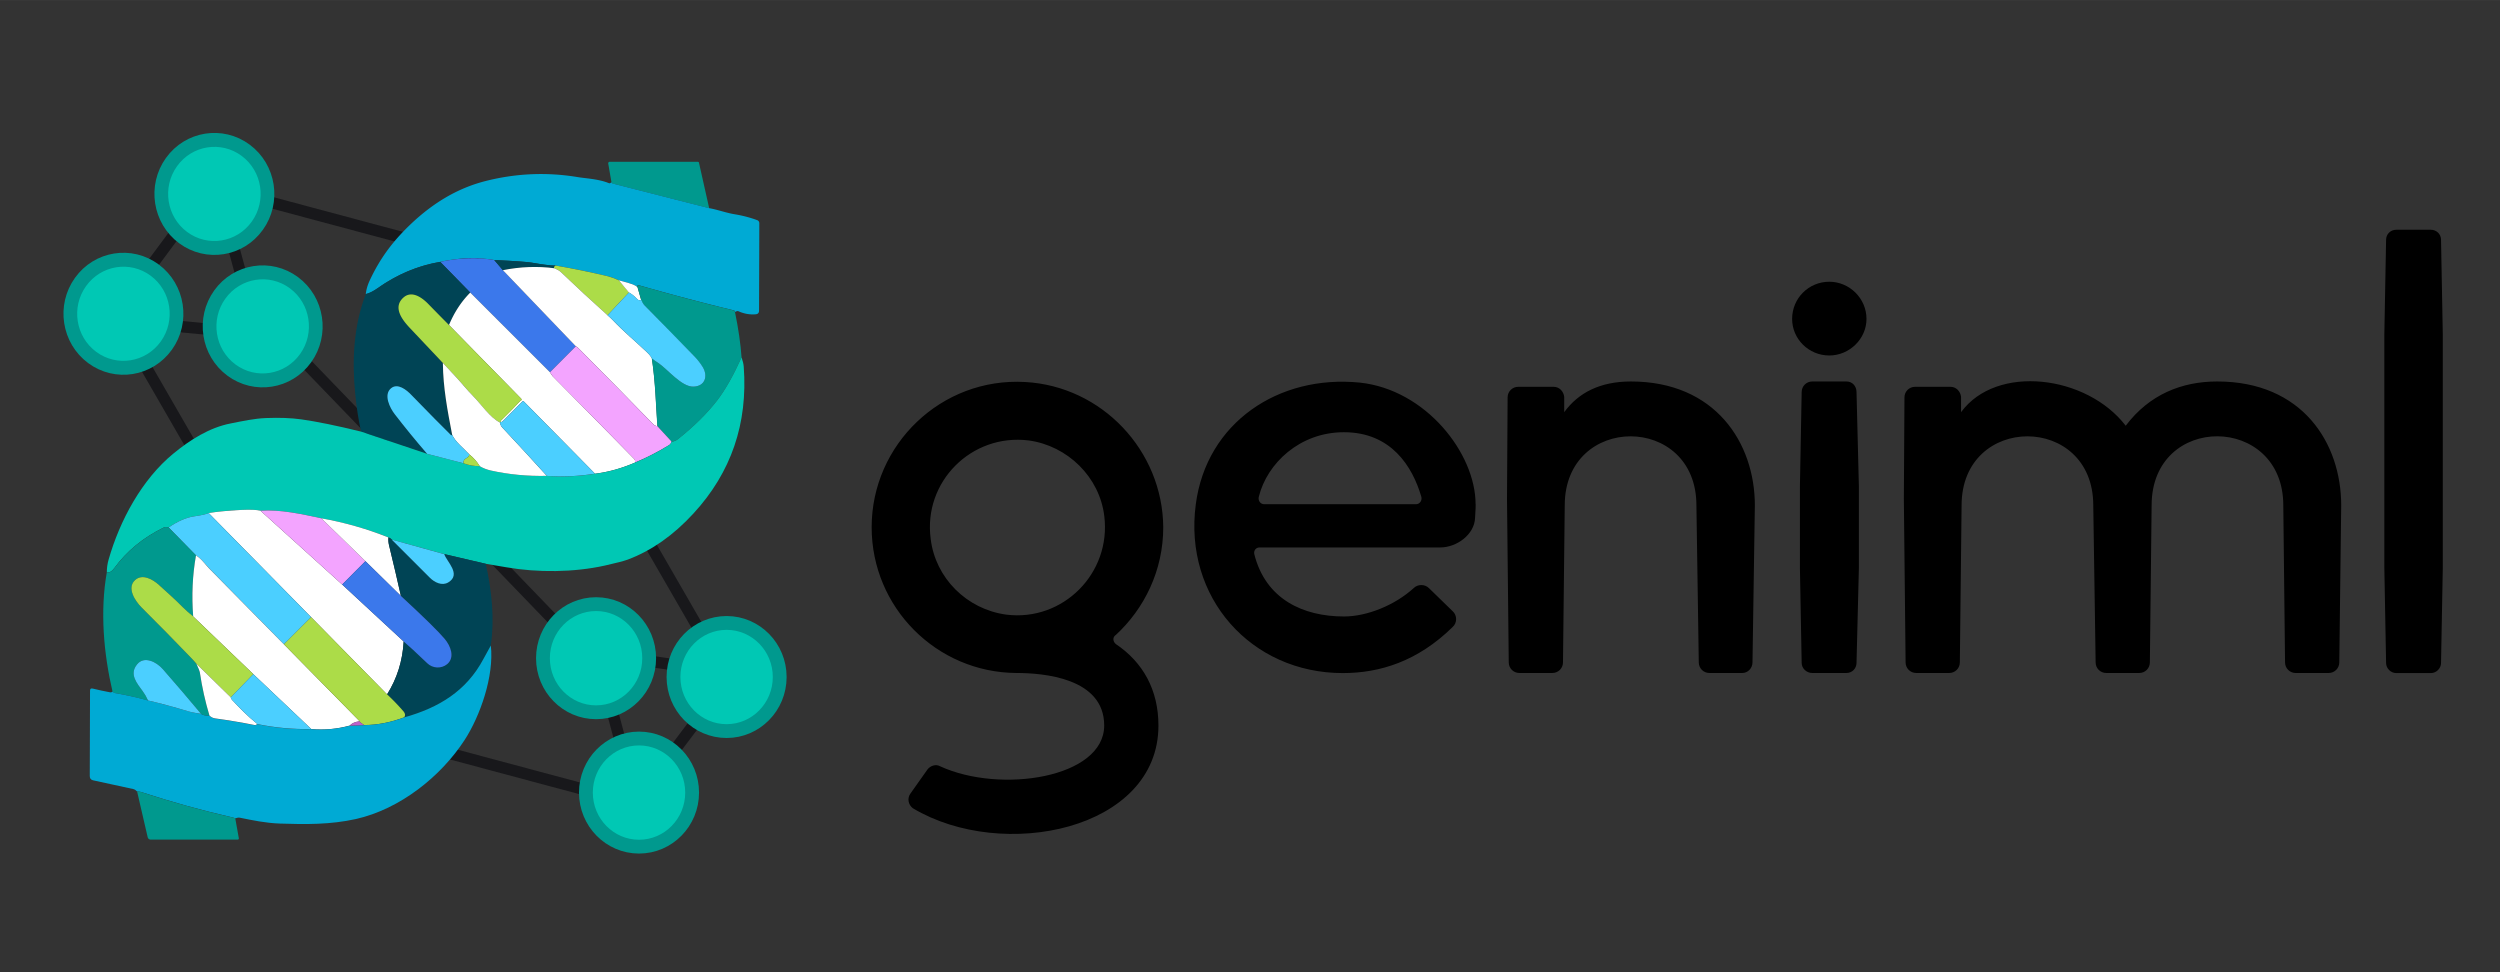 <?xml version="1.0" encoding="UTF-8" standalone="no"?>
<!-- Created with Inkscape (http://www.inkscape.org/) -->

<svg
   width="108"
   height="42"
   viewBox="0 0 28.575 11.112"
   version="1.1"
   id="svg1"
   xml:space="preserve"
   inkscape:version="1.3.2 (1:1.3.2+202311252150+091e20ef0f)"
   sodipodi:docname="geniml_logo_horizontal.svg"
   xmlns:inkscape="http://www.inkscape.org/namespaces/inkscape"
   xmlns:sodipodi="http://sodipodi.sourceforge.net/DTD/sodipodi-0.dtd"
   xmlns="http://www.w3.org/2000/svg"
   xmlns:svg="http://www.w3.org/2000/svg"><rect x="0" y="0" width="28.575" height="11.112" fill="#333333" stroke="none"/><sodipodi:namedview
     id="namedview1"
     pagecolor="#ffffff"
     bordercolor="#000000"
     borderopacity="0.25"
     inkscape:showpageshadow="2"
     inkscape:pageopacity="0.0"
     inkscape:pagecheckerboard="0"
     inkscape:deskcolor="#d1d1d1"
     inkscape:document-units="mm"
     inkscape:zoom="17.805153"
     inkscape:cx="29.794745"
     inkscape:cy="5.5321063"
     inkscape:window-width="2488"
     inkscape:window-height="1343"
     inkscape:window-x="1272"
     inkscape:window-y="27"
     inkscape:window-maximized="1"
     inkscape:current-layer="layer1" /><defs
     id="defs1" /><g
     inkscape:label="Layer 1"
     inkscape:groupmode="layer"
     id="layer1"><path
       style="-inkscape-font-specification:cream;stroke-width:0.633"
       d="m 12.75,7.261 c 0.331,-0.304 0.546,-0.742 0.546,-1.235 -0.007,-0.877 -0.702,-1.612 -1.579,-1.66 -0.958,-0.054 -1.754,0.715 -1.754,1.66 0,0.918 0.742,1.66 1.653,1.666 0.304,0 1.005,0.054 1.005,0.6 0,0.6 -1.187,0.783 -1.876,0.466 -0.047,-0.027 -0.108,-0.007 -0.142,0.034 l -0.196,0.277 c -0.04,0.054 -0.027,0.128 0.027,0.169 1.026,0.614 2.807,0.25 2.807,-0.945 0,-0.405 -0.175,-0.722 -0.486,-0.931 -0.034,-0.027 -0.04,-0.074 -0.007,-0.101 z m -2.112,-1.1 c -0.088,-0.654 0.466,-1.208 1.12,-1.127 0.445,0.061 0.81,0.418 0.864,0.864 0.081,0.654 -0.472,1.208 -1.12,1.127 -0.452,-0.061 -0.81,-0.418 -0.864,-0.864 z m 6.228,-0.398 c 0,-0.58 -0.567,-1.309 -1.322,-1.39 -0.931,-0.094 -1.754,0.459 -1.876,1.39 -0.142,1.066 0.634,1.93 1.68,1.93 0.425,0 0.857,-0.135 1.255,-0.526 0.054,-0.047 0.054,-0.135 0,-0.182 l -0.27,-0.263 c -0.047,-0.047 -0.128,-0.047 -0.175,0 -0.216,0.196 -0.533,0.324 -0.796,0.324 -0.466,0 -0.897,-0.196 -1.026,-0.715 -0.007,-0.04 0.02,-0.074 0.061,-0.074 h 2.065 c 0.189,0 0.391,-0.148 0.398,-0.337 0.007,-0.088 0.007,-0.155 0.007,-0.155 z m -1.505,-0.823 c 0.54,0 0.783,0.391 0.884,0.735 0.013,0.04 -0.013,0.088 -0.061,0.088 h -1.734 c -0.047,0 -0.074,-0.047 -0.061,-0.088 0.094,-0.378 0.466,-0.735 0.972,-0.735 z m 4.697,0.837 c 0,-0.715 -0.452,-1.417 -1.417,-1.417 -0.351,0 -0.6,0.128 -0.762,0.351 v -0.175 c -0.007,-0.061 -0.054,-0.115 -0.121,-0.115 h -0.405 c -0.067,0 -0.121,0.054 -0.121,0.121 l -0.007,1.16 0.02,1.869 c 0,0.067 0.054,0.121 0.121,0.121 h 0.378 c 0.067,0 0.121,-0.054 0.121,-0.121 l 0.02,-1.795 c 0,-1.052 1.505,-1.052 1.505,0 l 0.027,1.795 c 0,0.067 0.054,0.121 0.121,0.121 h 0.378 c 0.061,0 0.115,-0.054 0.115,-0.121 z m 1.276,-2.132 c 0,0.229 -0.196,0.418 -0.425,0.418 -0.236,0 -0.425,-0.189 -0.425,-0.418 0,-0.236 0.189,-0.425 0.425,-0.425 0.229,0 0.425,0.189 0.425,0.425 z m -0.229,0.715 h -0.391 c -0.067,0 -0.121,0.054 -0.121,0.121 l -0.02,1.079 v 0.931 l 0.02,1.086 c 0,0.061 0.054,0.115 0.121,0.115 h 0.391 c 0.067,0 0.115,-0.054 0.115,-0.115 l 0.027,-1.086 v -0.931 l -0.027,-1.079 c 0,-0.067 -0.047,-0.121 -0.115,-0.121 z m 5.655,1.417 c 0,-0.715 -0.445,-1.417 -1.417,-1.417 -0.405,0 -0.776,0.148 -1.046,0.506 -0.445,-0.58 -1.478,-0.708 -1.882,-0.155 v -0.175 c -0.007,-0.061 -0.054,-0.115 -0.121,-0.115 h -0.405 c -0.067,0 -0.121,0.054 -0.121,0.121 l -0.007,1.16 0.02,1.869 c 0,0.067 0.054,0.121 0.121,0.121 H 22.28 c 0.067,0 0.121,-0.054 0.121,-0.121 l 0.02,-1.795 c 0,-1.052 1.505,-1.052 1.505,0 l 0.027,1.795 c 0,0.067 0.054,0.121 0.121,0.121 h 0.378 c 0.067,0 0.121,-0.054 0.121,-0.121 l 0.02,-1.795 c 0,-1.059 1.505,-1.046 1.505,0 l 0.02,1.795 c 0,0.067 0.054,0.121 0.121,0.121 h 0.378 c 0.067,0 0.121,-0.054 0.121,-0.121 z m 1.026,-3.151 h -0.398 c -0.061,0 -0.115,0.047 -0.115,0.115 l -0.02,1.079 v 2.672 l 0.02,1.086 c 0,0.061 0.054,0.115 0.115,0.115 h 0.398 c 0.061,0 0.115,-0.054 0.115,-0.115 l 0.02,-1.086 v -2.672 l -0.02,-1.079 c 0,-0.067 -0.054,-0.115 -0.115,-0.115 z"
       id="text54"
       aria-label="geniml" /><path
       style="font-variation-settings:normal;vector-effect:none;fill:none;fill-opacity:1;stroke:#18181b;stroke-width:0.131;stroke-linecap:butt;stroke-linejoin:miter;stroke-miterlimit:4;stroke-dasharray:none;stroke-dashoffset:0;stroke-opacity:1;-inkscape-stroke:none;paint-order:fill markers stroke;stop-color:#000000"
       d="M 6.789,9.054 4.129,8.341"
       id="path57" /><path
       style="font-variation-settings:normal;vector-effect:none;fill:none;fill-opacity:1;stroke:#18181b;stroke-width:0.131;stroke-linecap:butt;stroke-linejoin:miter;stroke-miterlimit:4;stroke-dasharray:none;stroke-dashoffset:0;stroke-opacity:1;-inkscape-stroke:none;paint-order:fill markers stroke;stop-color:#000000"
       d="M 8.104,7.391 6.967,5.421"
       id="path58" /><path
       style="font-variation-settings:normal;vector-effect:none;fill:none;fill-opacity:1;stroke:#18181b;stroke-width:0.131;stroke-linecap:butt;stroke-linejoin:miter;stroke-miterlimit:4;stroke-dasharray:none;stroke-dashoffset:0;stroke-opacity:1;-inkscape-stroke:none;paint-order:fill markers stroke;stop-color:#000000"
       d="M 2.812,2.237 5.473,2.95"
       id="path56" /><path
       style="font-variation-settings:normal;vector-effect:none;fill:none;fill-opacity:1;stroke:#18181b;stroke-width:0.131;stroke-linecap:butt;stroke-linejoin:miter;stroke-miterlimit:4;stroke-dasharray:none;stroke-dashoffset:0;stroke-opacity:1;-inkscape-stroke:none;paint-order:fill markers stroke;stop-color:#000000"
       d="M 1.497,3.9 2.634,5.87"
       id="path55" /><path
       style="fill:none;stroke:#18181b;stroke-width:0.131;stroke-dasharray:none;paint-order:fill markers stroke"
       d="M 3.365,4.016 6.402,7.165"
       id="path1" /><path
       fill="#00998e"
       d="M 8.106,2.38 7.005,2.099 a 0.021,0.02 87.312 0 1 -0.013,-0.01 l -0.003,-0.006 -0.037,-0.214 a 0.016,0.017 14.78 0 1 0.016,-0.02 h 1.006 q 0.014,0 0.016,0.014 z"
       id="path2"
       style="stroke-width:0.022" /><path
       fill="#f3a4ff"
       d="m 6.989,2.082 0.003,0.006 a 0.021,0.02 87.312 0 0 0.013,0.01 l 1.101,0.281 c 0.101,0.018 0.193,0.054 0.293,0.07 q 0.133,0.022 0.256,0.067 a 0.037,0.037 0 0 1 0.024,0.035 l -0.003,0.999 q -2.223e-4,0.038 -0.037,0.042 -0.102,0.009 -0.199,-0.035 -0.013,-0.006 -0.039,0.009 -0.003,-0.016 -0.012,-0.018 Q 7.85,3.417 7.316,3.264 7.274,3.252 7.287,3.283 C 7.254,3.246 7.126,3.218 7.072,3.203 Q 6.991,3.167 6.954,3.159 6.649,3.086 6.35,3.035 6.269,3.036 6.085,3.003 5.998,2.988 5.649,2.972 5.36,2.921 5.032,2.993 4.651,3.057 4.316,3.294 q -0.074,0.052 -0.135,0.067 0.008,-0.077 0.046,-0.158 C 4.341,2.96 4.48,2.768 4.685,2.571 4.932,2.334 5.215,2.154 5.55,2.069 Q 6.074,1.936 6.603,2.024 c 0.089,0.015 0.239,0.021 0.356,0.069 q 0.015,0.006 0.029,-0.011 z"
       id="path11"
       style="fill:#00aad4;stroke-width:0.022" /><path
       fill="#3b78eb"
       d="M 5.649,2.972 5.748,3.088 6.582,3.958 6.286,4.255 5.375,3.344 5.032,2.993 q 0.329,-0.072 0.618,-0.021 z"
       id="path12"
       style="stroke-width:0.022" /><path
       fill="#bb62c8"
       d="m 5.649,2.972 q 0.349,0.016 0.435,0.031 0.185,0.032 0.266,0.032 -0.017,0.015 -0.018,0.017 -0.002,0.009 0.006,0.014 -0.292,-0.038 -0.59,0.022 z"
       id="path13"
       style="fill:#004455;fill-opacity:1;stroke-width:0.022" /><path
       fill="#bb62c8"
       d="M 5.032,2.993 5.375,3.344 Q 5.223,3.498 5.132,3.715 5.004,3.586 4.892,3.471 C 4.814,3.392 4.701,3.319 4.61,3.402 4.482,3.518 4.608,3.667 4.688,3.752 q 0.189,0.2 0.373,0.396 c 0.003,0.288 0.053,0.543 0.106,0.821 q -0.006,0.01 -0.014,0.001 Q 5.019,4.839 4.7,4.511 C 4.645,4.454 4.545,4.373 4.469,4.438 4.381,4.512 4.455,4.662 4.511,4.733 Q 4.685,4.959 4.882,5.187 L 4.127,4.933 Q 4.085,4.749 4.061,4.509 C 4.021,4.122 4.042,3.721 4.181,3.361 Q 4.242,3.346 4.316,3.294 4.651,3.057 5.032,2.993 Z"
       id="path14"
       style="fill:#004455;stroke-width:0.022" /><path
       fill="#acdc48"
       d="m 6.35,3.035 q 0.299,0.051 0.604,0.124 0.037,0.009 0.118,0.044 L 7.189,3.342 6.944,3.603 Q 6.677,3.364 6.409,3.108 C 6.389,3.088 6.363,3.079 6.338,3.066 q -0.008,-0.005 -0.006,-0.014 6.7e-4,-0.003 0.018,-0.017 z"
       id="path15"
       style="stroke-width:0.022" /><path
       fill="#ffffff"
       d="m 6.338,3.066 c 0.025,0.013 0.05,0.022 0.071,0.042 q 0.268,0.256 0.535,0.495 0.032,0.027 0.06,0.056 c 0.121,0.128 0.261,0.243 0.389,0.365 q 0.043,0.041 0.058,0.072 c 0.042,0.277 0.047,0.552 0.064,0.775 Q 7.488,4.87 7.464,4.846 7.04,4.41 6.611,3.979 6.599,3.966 6.582,3.958 L 5.748,3.088 Q 6.047,3.028 6.338,3.066 Z"
       id="path16"
       style="stroke-width:0.022" /><path
       fill="#ffffff"
       d="m 7.072,3.203 c 0.054,0.016 0.182,0.044 0.215,0.08 l 0.041,0.144 q -0.024,0.014 -0.045,-0.008 -0.044,-0.048 -0.095,-0.076 z"
       id="path17"
       style="stroke-width:0.022" /><path
       fill="#00998e"
       d="m 8.401,3.567 q 0.059,0.286 0.075,0.518 Q 8.335,4.396 8.199,4.574 8.024,4.801 7.75,5.018 7.717,5.044 7.675,5.046 L 7.513,4.87 C 7.497,4.647 7.492,4.373 7.45,4.096 q 0.038,0.029 0.072,0.051 C 7.628,4.216 7.791,4.426 7.929,4.419 8.058,4.413 8.094,4.301 8.033,4.199 Q 7.993,4.133 7.94,4.078 7.655,3.784 7.368,3.492 C 7.349,3.473 7.339,3.45 7.328,3.426 L 7.287,3.283 q -0.013,-0.03 0.029,-0.018 0.534,0.153 1.073,0.284 0.009,0.002 0.012,0.018 z"
       id="path18"
       style="stroke-width:0.022" /><path
       fill="#4bcfff"
       d="m 7.189,3.342 q 0.051,0.028 0.095,0.076 0.021,0.022 0.045,0.008 c 0.011,0.023 0.02,0.046 0.039,0.065 q 0.288,0.292 0.573,0.586 0.053,0.055 0.093,0.121 C 8.094,4.301 8.058,4.413 7.929,4.419 7.791,4.426 7.628,4.216 7.522,4.147 Q 7.487,4.125 7.45,4.096 7.435,4.064 7.392,4.023 C 7.264,3.902 7.125,3.786 7.003,3.658 Q 6.976,3.63 6.944,3.603 Z"
       id="path19"
       style="stroke-width:0.022" /><path
       fill="#ffffff"
       d="m 5.375,3.344 0.911,0.911 q 0.024,0.037 0.032,0.046 0.467,0.472 0.932,0.946 0.012,0.012 0.008,0.04 Q 7.025,5.387 6.801,5.414 L 5.985,4.586 a 0.008,0.008 29.513 0 0 -0.011,0 L 5.747,4.814 q -0.007,0.007 -0.017,0.009 l -0.008,0.002 Q 5.718,4.813 5.729,4.803 5.837,4.699 5.939,4.589 c 0.005,-0.005 0.01,-0.006 0.015,-0.01 a 0.015,0.014 71.942 0 0 0.002,-0.023 L 5.132,3.715 Q 5.222,3.498 5.375,3.344 Z"
       id="path20"
       style="stroke-width:0.022" /><path
       fill="#acdc48"
       d="M 5.132,3.715 5.957,4.556 a 0.015,0.014 71.942 0 1 -0.002,0.023 c -0.005,0.003 -0.01,0.004 -0.015,0.01 q -0.102,0.11 -0.21,0.214 -0.01,0.01 -0.006,0.022 l -0.01,0.003 C 5.6,4.773 5.496,4.617 5.407,4.526 5.341,4.459 5.278,4.379 5.221,4.319 Q 5.142,4.235 5.062,4.148 4.877,3.952 4.688,3.752 C 4.608,3.667 4.482,3.518 4.61,3.402 4.701,3.319 4.814,3.392 4.892,3.471 Q 5.004,3.586 5.132,3.715 Z"
       id="path21"
       style="stroke-width:0.022" /><path
       fill="#f3a4ff"
       d="m 6.582,3.958 q 0.017,0.009 0.029,0.021 0.429,0.431 0.853,0.867 0.023,0.024 0.049,0.024 L 7.675,5.046 Q 7.67,5.073 7.649,5.086 7.459,5.203 7.257,5.287 7.262,5.259 7.25,5.247 6.785,4.773 6.317,4.301 6.309,4.292 6.286,4.255 Z"
       id="path22"
       style="stroke-width:0.022" /><path
       fill="#00c8b4"
       d="M 8.476,4.085 Q 8.497,4.143 8.501,4.192 8.573,5.165 7.927,5.868 7.583,6.243 7.175,6.396 7.106,6.421 6.914,6.464 C 6.559,6.543 6.145,6.546 5.789,6.484 Q 5.67,6.463 5.553,6.444 L 5.078,6.333 4.477,6.167 Q 4.462,6.149 4.44,6.142 4.069,5.994 3.673,5.924 C 3.449,5.876 3.206,5.821 2.977,5.837 q -0.067,-0.016 -0.217,-0.009 -0.233,0.011 -0.375,0.036 -0.043,0.02 -0.163,0.037 -0.139,0.02 -0.295,0.128 -0.005,-0.005 -0.029,-0.005 -0.014,-2.268e-4 -0.028,0.006 Q 1.518,6.202 1.305,6.495 1.263,6.552 1.221,6.541 1.221,6.467 1.241,6.397 C 1.369,5.948 1.622,5.479 1.983,5.183 2.172,5.028 2.393,4.887 2.635,4.84 2.771,4.813 2.907,4.783 3.042,4.778 q 0.23,-0.009 0.401,0.015 0.269,0.038 0.684,0.14 L 4.882,5.187 5.297,5.295 q 0.089,0.034 0.186,0.033 0.056,0.034 0.128,0.05 0.306,0.068 0.639,0.061 0.26,0.021 0.55,-0.024 0.225,-0.027 0.457,-0.127 0.202,-0.084 0.391,-0.201 0.021,-0.013 0.026,-0.039 0.042,-0.002 0.075,-0.029 Q 8.024,4.801 8.199,4.574 8.335,4.396 8.476,4.085 Z"
       id="path23"
       style="stroke-width:0.022" /><path
       fill="#ffffff"
       d="m 5.062,4.148 q 0.08,0.087 0.159,0.171 c 0.057,0.061 0.12,0.141 0.186,0.207 0.09,0.091 0.194,0.247 0.306,0.302 0.007,0.021 0.01,0.039 0.026,0.056 Q 5.99,5.152 6.25,5.439 5.916,5.446 5.611,5.378 5.54,5.362 5.483,5.328 5.434,5.248 5.365,5.195 C 5.307,5.131 5.199,5.046 5.168,4.969 5.115,4.691 5.065,4.435 5.062,4.148 Z"
       id="path24"
       style="stroke-width:0.022" /><path
       fill="#4bcfff"
       d="m 5.168,4.969 c 0.032,0.077 0.139,0.162 0.197,0.226 -0.01,0.052 -0.075,0.036 -0.067,0.1 L 4.882,5.187 Q 4.685,4.959 4.511,4.733 c -0.055,-0.071 -0.13,-0.221 -0.042,-0.295 0.076,-0.064 0.176,0.017 0.231,0.074 q 0.319,0.328 0.453,0.459 0.009,0.008 0.014,-0.001 z"
       id="path25"
       style="stroke-width:0.022" /><path
       fill="#4bcfff"
       d="M 6.801,5.414 Q 6.511,5.459 6.25,5.439 5.99,5.152 5.739,4.884 C 5.723,4.867 5.72,4.849 5.713,4.828 l 0.01,-0.003 0.008,-0.002 q 0.01,-0.002 0.017,-0.009 L 5.974,4.586 a 0.008,0.008 29.513 0 1 0.011,0 z"
       id="path26"
       style="stroke-width:0.022" /><path
       fill="#acdc48"
       d="m 5.365,5.195 q 0.07,0.053 0.119,0.133 -0.097,4.528e-4 -0.186,-0.033 c -0.007,-0.064 0.057,-0.048 0.067,-0.1 z"
       id="path27"
       style="stroke-width:0.022" /><path
       fill="#ffffff"
       d="m 2.977,5.837 0.934,0.844 0.703,0.651 Q 4.595,7.666 4.424,7.937 L 3.556,7.054 2.385,5.864 q 0.142,-0.024 0.375,-0.036 0.15,-0.007 0.217,0.009 z"
       id="path28"
       style="stroke-width:0.022" /><path
       fill="#f3a4ff"
       d="M 3.673,5.924 4.177,6.414 3.911,6.681 2.977,5.837 c 0.228,-0.016 0.472,0.039 0.696,0.087 z"
       id="path29"
       style="stroke-width:0.022" /><path
       fill="#4bcfff"
       d="M 2.385,5.864 3.556,7.054 3.245,7.364 Q 2.813,6.927 2.386,6.491 2.384,6.489 2.324,6.421 2.287,6.378 2.24,6.348 L 1.927,6.029 q 0.156,-0.108 0.295,-0.128 0.12,-0.017 0.163,-0.037 z"
       id="path30"
       style="stroke-width:0.022" /><path
       fill="#ffffff"
       d="m 3.673,5.924 q 0.395,0.07 0.767,0.219 -0.004,0.045 0.007,0.09 0.072,0.296 0.135,0.579 L 4.177,6.414 Z"
       id="path31"
       style="stroke-width:0.022" /><path
       fill="#00998e"
       d="M 1.927,6.029 2.24,6.348 Q 2.18,6.687 2.208,7.046 2.143,6.995 2.088,6.939 C 1.99,6.84 1.909,6.77 1.817,6.686 1.746,6.621 1.625,6.553 1.542,6.632 c -0.095,0.09 0.005,0.24 0.077,0.312 q 0.29,0.289 0.574,0.584 0.029,0.03 0.052,0.059 0.036,0.076 0.04,0.104 0.037,0.249 0.109,0.488 -0.054,0.006 -0.096,-0.02 Q 2.082,7.9 1.862,7.649 C 1.789,7.566 1.649,7.492 1.567,7.593 c -0.094,0.115 0.002,0.221 0.066,0.31 Q 1.666,7.948 1.692,8.006 1.491,7.951 1.31,7.921 1.3,7.919 1.286,7.904 C 1.185,7.47 1.142,6.985 1.221,6.541 q 0.042,0.012 0.084,-0.045 0.213,-0.293 0.566,-0.466 0.014,-0.007 0.028,-0.006 0.024,6.803e-4 0.029,0.005 z"
       id="path32"
       style="stroke-width:0.022" /><path
       fill="#bb62c8"
       d="m 4.44,6.142 q 0.022,0.007 0.037,0.024 0.218,0.218 0.436,0.437 c 0.054,0.054 0.139,0.096 0.21,0.053 0.154,-0.092 -0.016,-0.237 -0.045,-0.323 L 5.553,6.444 C 5.62,6.753 5.655,7.068 5.61,7.377 Q 5.566,7.453 5.526,7.531 C 5.33,7.9 5.014,8.089 4.622,8.199 q 0.021,-0.032 -0.008,-0.066 Q 4.517,8.022 4.424,7.937 4.595,7.666 4.614,7.332 q 0.08,0.066 0.27,0.248 c 0.062,0.059 0.161,0.065 0.227,0.01 C 5.203,7.514 5.151,7.382 5.081,7.3 Q 4.971,7.171 4.583,6.812 4.519,6.529 4.447,6.233 q -0.011,-0.045 -0.007,-0.09 z"
       id="path33"
       style="fill:#004455;stroke-width:0.022" /><path
       fill="#4bcfff"
       d="m 4.477,6.167 0.601,0.167 c 0.028,0.086 0.199,0.231 0.045,0.323 C 5.052,6.699 4.967,6.657 4.913,6.603 Q 4.694,6.385 4.477,6.167 Z"
       id="path34"
       style="stroke-width:0.022" /><path
       fill="#ffffff"
       d="M 3.245,7.364 4.111,8.244 Q 4.034,8.253 3.997,8.293 3.781,8.352 3.558,8.333 L 2.895,7.705 2.208,7.046 q -0.028,-0.359 0.032,-0.698 0.047,0.031 0.084,0.074 0.059,0.068 0.061,0.07 0.428,0.436 0.86,0.873 z"
       id="path35"
       style="stroke-width:0.022" /><path
       fill="#3b78eb"
       d="m 4.177,6.414 0.406,0.398 q 0.389,0.359 0.498,0.488 c 0.07,0.082 0.122,0.214 0.03,0.291 -0.067,0.055 -0.166,0.049 -0.227,-0.01 Q 4.694,7.399 4.614,7.332 L 3.911,6.681 Z"
       id="path36"
       style="stroke-width:0.022" /><path
       fill="#acdc48"
       d="M 2.208,7.046 2.895,7.705 2.638,7.971 2.245,7.587 Q 2.222,7.558 2.193,7.528 1.909,7.233 1.619,6.944 C 1.547,6.872 1.446,6.722 1.542,6.632 1.625,6.553 1.746,6.621 1.817,6.686 1.909,6.77 1.99,6.84 2.088,6.939 q 0.056,0.056 0.121,0.107 z"
       id="path37"
       style="stroke-width:0.022" /><path
       fill="#acdc48"
       d="m 3.556,7.054 0.868,0.882 q 0.093,0.086 0.189,0.196 0.029,0.034 0.008,0.066 -0.233,0.089 -0.461,0.089 -0.053,-0.035 -0.05,-0.044 L 3.245,7.364 Z"
       id="path38"
       style="stroke-width:0.022" /><path
       fill="#f3a4ff"
       d="M 5.61,7.377 C 5.65,7.727 5.487,8.186 5.311,8.457 5.04,8.875 4.573,9.247 4.069,9.361 3.778,9.426 3.49,9.423 3.196,9.413 3.038,9.407 2.893,9.377 2.741,9.346 q -0.021,-0.004 -0.051,0.007 -0.012,-0.005 -0.027,-0.009 Q 2.132,9.223 1.615,9.053 1.597,9.047 1.567,9.046 1.545,9.024 1.525,9.019 1.298,8.968 1.065,8.919 1.026,8.911 1.026,8.87 l 0.003,-0.976 q 2.231e-4,-0.031 0.03,-0.024 0.097,0.024 0.2,0.043 0.015,0.003 0.027,-0.009 0.015,0.015 0.024,0.017 0.181,0.03 0.382,0.085 0.223,0.053 0.462,0.125 c 0.047,0.014 0.095,0.02 0.144,0.029 q 0.042,0.025 0.096,0.02 0.031,0.028 0.064,0.033 0.227,0.03 0.451,0.076 0.01,0.002 0.019,-0.005 0.006,-0.005 0.012,-0.007 0.301,0.063 0.616,0.057 0.224,0.019 0.439,-0.039 L 4.161,8.288 Q 4.389,8.287 4.622,8.199 C 5.014,8.089 5.33,7.9 5.526,7.531 q 0.041,-0.077 0.084,-0.153 z"
       id="path39"
       style="fill:#00aad4;stroke-width:0.022" /><path
       fill="#4bcfff"
       d="M 2.298,8.159 C 2.249,8.15 2.201,8.145 2.154,8.131 Q 1.915,8.058 1.692,8.006 1.666,7.948 1.633,7.903 c -0.064,-0.089 -0.161,-0.195 -0.066,-0.31 0.082,-0.101 0.222,-0.027 0.295,0.056 q 0.22,0.251 0.436,0.51 z"
       id="path40"
       style="stroke-width:0.022" /><path
       fill="#ffffff"
       d="m 2.245,7.587 0.393,0.384 q 6.685e-4,0.015 0.016,0.03 c 0.077,0.082 0.173,0.183 0.288,0.274 q -0.007,0.002 -0.012,0.007 -0.008,0.007 -0.019,0.005 Q 2.686,8.242 2.459,8.211 2.425,8.207 2.394,8.179 2.322,7.939 2.285,7.69 2.281,7.663 2.245,7.587 Z"
       id="path41"
       style="stroke-width:0.022" /><path
       fill="#4bcfff"
       d="m 2.895,7.705 0.663,0.628 q -0.316,0.005 -0.616,-0.057 C 2.826,8.183 2.731,8.083 2.653,8.001 q -0.015,-0.016 -0.016,-0.03 z"
       id="path42"
       style="stroke-width:0.022" /><path
       fill="#bb62c8"
       d="m 4.111,8.244 q -0.003,0.009 0.05,0.044 l -0.164,0.006 q 0.037,-0.041 0.114,-0.05 z"
       id="path43"
       style="stroke-width:0.022" /><path
       fill="#00998e"
       d="m 1.567,9.046 q 0.03,4.528e-4 0.048,0.007 0.517,0.17 1.047,0.291 0.015,0.003 0.027,0.009 l 0.041,0.229 a 0.012,0.012 87.417 0 1 -0.012,0.014 l -0.996,2.261e-4 a 0.035,0.035 3.672 0 1 -0.034,-0.027 z"
       id="path44"
       style="stroke-width:0.022" /><path
       style="fill:none;stroke:#18181b;stroke-width:0.131;stroke-dasharray:none;paint-order:fill markers stroke"
       d="m 2.63,2.679 0.155,0.575"
       id="path49" /><path
       style="fill:none;stroke:#18181b;stroke-width:0.131;stroke-dasharray:none;paint-order:fill markers stroke"
       d="M 2.056,2.595 1.664,3.123"
       id="path50" /><path
       style="fill:none;stroke:#18181b;stroke-width:0.131;stroke-dasharray:none;paint-order:fill markers stroke"
       d="m 1.867,3.714 0.608,0.058"
       id="path51" /><path
       style="fill:none;stroke:#18181b;stroke-width:0.131;stroke-dasharray:none;paint-order:fill markers stroke"
       d="m 7.293,7.539 0.495,0.072"
       id="path52" /><path
       style="fill:none;stroke:#18181b;stroke-width:0.131;stroke-dasharray:none;paint-order:fill markers stroke"
       d="M 6.968,8.014 7.109,8.546"
       id="path53" /><path
       style="fill:none;stroke:#18181b;stroke-width:0.131;stroke-dasharray:none;paint-order:fill markers stroke"
       d="M 8.013,8.172 7.636,8.672"
       id="path54"
       sodipodi:nodetypes="cc" /><ellipse
       style="fill:#00c8b4;fill-opacity:1;stroke:#00998e;stroke-width:0.158;stroke-dasharray:none;stroke-opacity:1;paint-order:fill markers stroke"
       id="ellipse44"
       cx="-2.042"
       cy="3.237"
       transform="matrix(0.582,-0.813,0.803,0.595,0,0)"
       rx="0.614"
       ry="0.611" /><ellipse
       style="font-variation-settings:normal;vector-effect:none;fill:#00c8b4;fill-opacity:1;stroke:#00998e;stroke-width:0.158;stroke-linecap:butt;stroke-linejoin:miter;stroke-miterlimit:4;stroke-dasharray:none;stroke-dashoffset:0;stroke-opacity:1;-inkscape-stroke:none;paint-order:fill markers stroke;stop-color:#000000"
       id="ellipse45"
       cx="-0.322"
       cy="3.285"
       transform="matrix(0.582,-0.813,0.803,0.595,0,0)"
       rx="0.614"
       ry="0.611" /><ellipse
       style="font-variation-settings:normal;vector-effect:none;fill:#00c8b4;fill-opacity:1;stroke:#00998e;stroke-width:0.158;stroke-linecap:butt;stroke-linejoin:miter;stroke-miterlimit:4;stroke-dasharray:none;stroke-dashoffset:0;stroke-opacity:1;-inkscape-stroke:none;paint-order:fill markers stroke;stop-color:#000000"
       id="ellipse46"
       cx="-1.21"
       cy="4.616"
       transform="matrix(0.582,-0.813,0.803,0.595,0,0)"
       rx="0.614"
       ry="0.611" /><ellipse
       style="font-variation-settings:normal;vector-effect:none;fill:#00c8b4;fill-opacity:1;stroke:#00998e;stroke-width:0.158;stroke-linecap:butt;stroke-linejoin:miter;stroke-miterlimit:4;stroke-dasharray:none;stroke-dashoffset:0;stroke-opacity:1;-inkscape-stroke:none;paint-order:fill markers stroke;stop-color:#000000"
       id="ellipse47"
       cx="6.813"
       cy="7.523"
       rx="0.607"
       ry="0.618" /><ellipse
       style="font-variation-settings:normal;vector-effect:none;fill:#00c8b4;fill-opacity:1;stroke:#00998e;stroke-width:0.158;stroke-linecap:butt;stroke-linejoin:miter;stroke-miterlimit:4;stroke-dasharray:none;stroke-dashoffset:0;stroke-opacity:1;-inkscape-stroke:none;paint-order:fill markers stroke;stop-color:#000000"
       id="ellipse48"
       cx="8.305"
       cy="7.738"
       rx="0.607"
       ry="0.618" /><ellipse
       style="font-variation-settings:normal;vector-effect:none;fill:#00c8b4;fill-opacity:1;stroke:#00998e;stroke-width:0.158;stroke-linecap:butt;stroke-linejoin:miter;stroke-miterlimit:4;stroke-dasharray:none;stroke-dashoffset:0;stroke-opacity:1;-inkscape-stroke:none;paint-order:fill markers stroke;stop-color:#000000"
       id="ellipse49"
       cx="7.304"
       cy="9.059"
       rx="0.607"
       ry="0.618" /></g></svg>
